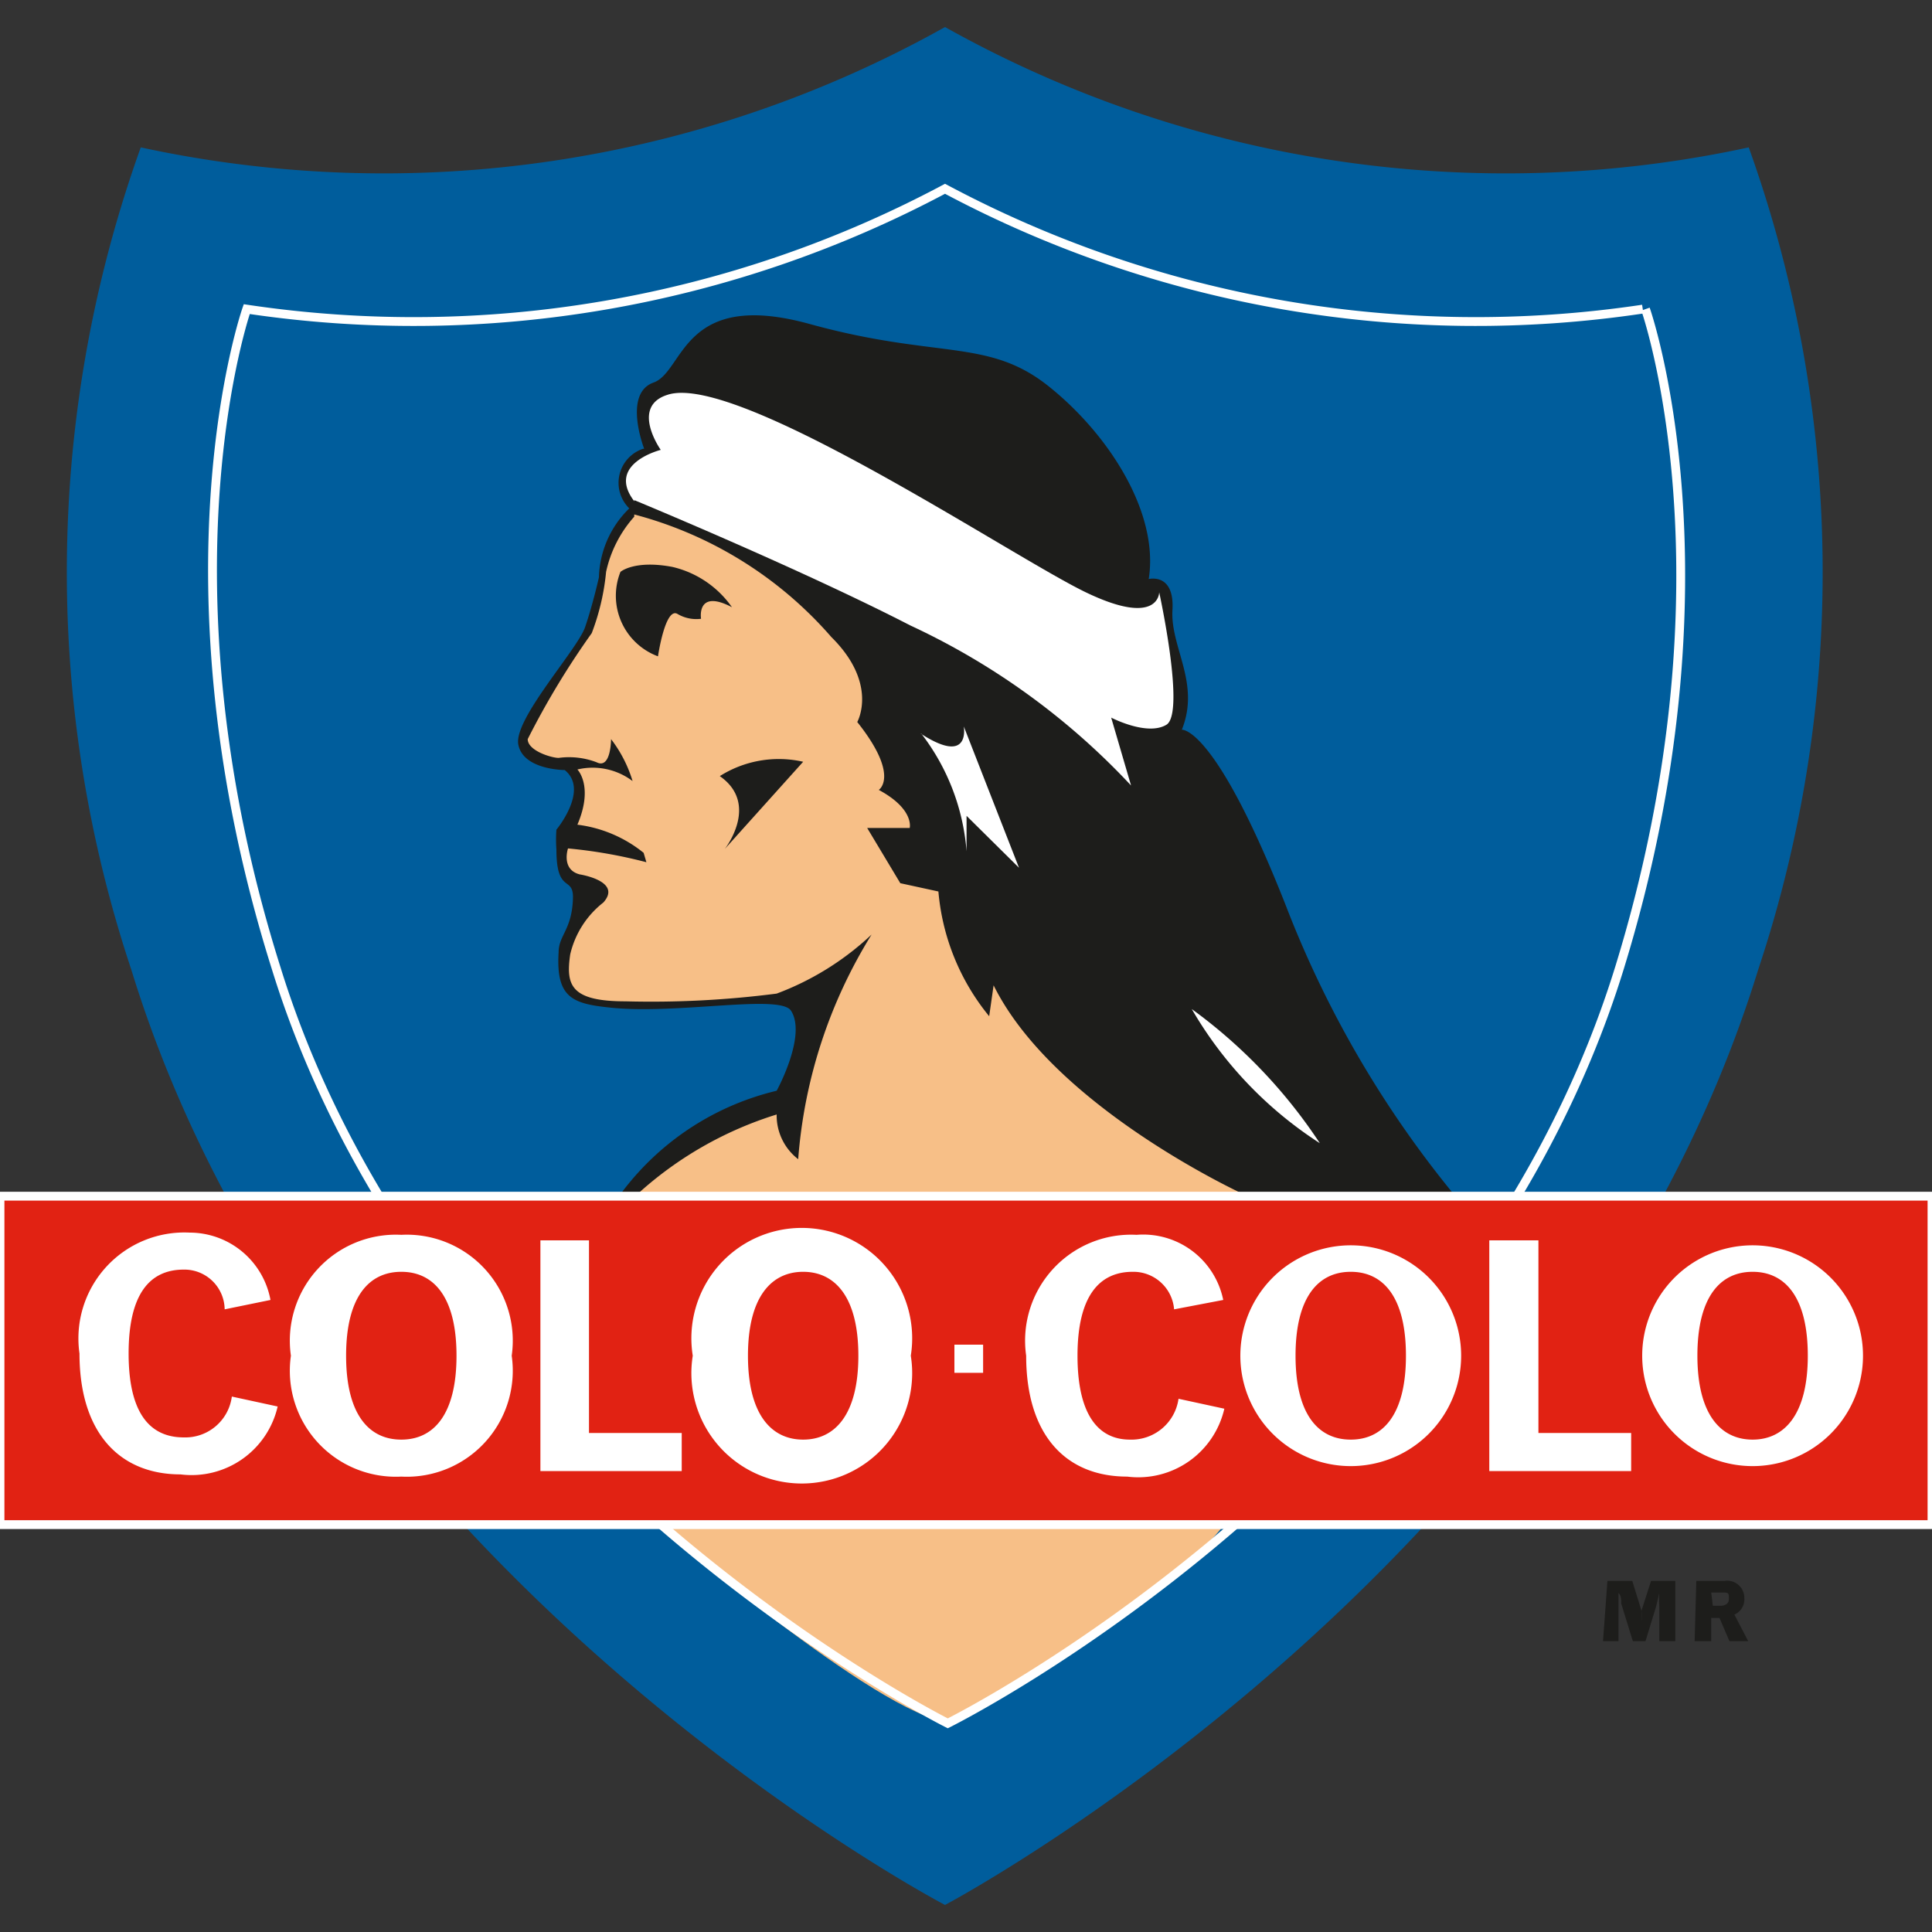 <svg id="Camada_1" data-name="Camada 1" xmlns="http://www.w3.org/2000/svg" viewBox="0 0 35 35"><rect x="0" y="0" width="35" height="35" fill="#333333" stroke="none"/><defs><style>.cls-1{fill:#005d9c;}.cls-1,.cls-2,.cls-3,.cls-4{fill-rule:evenodd;}.cls-2{fill:#1d1d1b;}.cls-3{fill:#f7bf87;}.cls-4,.cls-7{fill:#fff;}.cls-5{fill:none;stroke:#fff;stroke-miterlimit:2.61;stroke-width:0.16px;}.cls-6{fill:#e12213;}</style></defs><title>club</title><path class="cls-1" d="M31.68,2.67A20.79,20.79,0,0,1,17.12.49,20.82,20.82,0,0,1,2.55,2.67a22.78,22.78,0,0,0-.17,14.9c3.38,11,14.74,16.94,14.74,16.94s11.36-6,14.73-16.94a22.78,22.78,0,0,0-.17-14.9"/><path class="cls-2" d="M11.67,8.13s-.39-1,.17-1.2.51-1.7,2.83-1.06S17.9,6.12,19,7s2,2.3,1.81,3.49c0,0,.47-.12.43.56s.51,1.32.17,2.17c0,0,.6-.08,1.89,3.2a19.06,19.06,0,0,0,3.14,5.34H11.15a4.94,4.94,0,0,1,2.92-2s.55-1,.26-1.45c-.2-.31-2.09.08-3.31-.06-.66-.07-.95-.19-.9-1,0-.31.25-.41.26-1,0-.38-.3-.06-.3-.86a2.43,2.43,0,0,1,0-.36s.6-.72.15-1.08c0,0-.75,0-.84-.46s1.07-1.72,1.21-2.13.25-.9.25-.9a1.81,1.81,0,0,1,.55-1.25.65.65,0,0,1,.25-1.08"/><path class="cls-3" d="M11.49,9.36a2.2,2.2,0,0,0-.51,1,4.22,4.22,0,0,1-.26,1.11,14.71,14.71,0,0,0-1.16,1.92c0,.21.43.34.56.34a1.4,1.4,0,0,1,.69.08c.26.13.26-.42.26-.42a2.37,2.37,0,0,1,.39.76,1.2,1.2,0,0,0-1-.21s.3.3,0,1a2.37,2.37,0,0,1,1.2.51l.05.17a8.86,8.86,0,0,0-1.42-.25s-.13.38.21.47c0,0,.78.12.43.51a1.67,1.67,0,0,0-.6.94c-.08.55,0,.85,1,.85A17.76,17.76,0,0,0,14.07,18a5.12,5.12,0,0,0,1.72-1.07A9,9,0,0,0,14.46,21a1,1,0,0,1-.39-.81,6.68,6.68,0,0,0-2.53,1.45h11S19.1,20.07,18,17.85l-.08.56A4.12,4.12,0,0,1,17,16.15L16.31,16l-.6-1h.77s.09-.34-.56-.69c0,0,.39-.25-.39-1.23,0,0,.39-.69-.47-1.54a7.14,7.14,0,0,0-3.57-2.22"/><path class="cls-2" d="M13.26,11a1.82,1.82,0,0,0-1.08-.73c-.69-.13-.94.09-.94.09a1.17,1.17,0,0,0,.68,1.53s.13-.89.35-.77a.67.67,0,0,0,.43.09s-.09-.55.56-.21"/><path class="cls-2" d="M14.55,13.8l-1.42,1.58s.64-.81-.09-1.32a2,2,0,0,1,1.51-.26"/><path class="cls-4" d="M16.69,13.29a4,4,0,0,1,.82,2.13l0-.64.95.94-1-2.56s.13.72-.78.13"/><path class="cls-4" d="M11.49,9.06s3,1.24,5,2.27a12.9,12.9,0,0,1,4,2.9L20.13,13s.65.34,1,.13S21,10.73,21,10.73s0,.64-1.33,0S13.37,6.75,12.1,7.15c-.69.21-.13,1-.13,1s-1,.25-.48.93"/><path class="cls-2" d="M29.12,28.64h.45l.17.55s0,.11,0,.17h0a1.33,1.33,0,0,1,0-.19l.17-.53h.44v1.09h-.29V29.1a1.63,1.63,0,0,1,0-.24h0l-.06.25-.19.62h-.23l-.21-.68c0-.06,0-.15-.05-.19h0s0,.18,0,.27v.6h-.28Z"/><path class="cls-2" d="M30.73,28.64h.51a.31.31,0,0,1,.36.31.3.3,0,0,1-.18.3l.25.48h-.34l-.18-.42H31v.42h-.3Zm.3.45h.15s.14,0,.14-.12,0-.12-.14-.12H31Z"/><path class="cls-3" d="M11.92,27.64s4,3.44,5.27,3.56c0,0,4.1-2.34,5-3.6Z"/><path class="cls-5" d="M29.76,5.6A20.43,20.43,0,0,1,17.12,3.42,20.46,20.46,0,0,1,4.47,5.6S2.77,10.45,5,17.53c2.78,9,12.17,13.69,12.17,13.69s9.38-4.65,12.17-13.69c2.18-7.08.47-11.93.47-11.93"/><rect class="cls-6" y="21.67" width="35" height="5.95"/><rect class="cls-5" y="21.67" width="35" height="5.95"/><path class="cls-4" d="M4.07,23.72A.73.73,0,0,0,3.33,23c-.63,0-1,.46-1,1.52s.37,1.52,1,1.52a.85.85,0,0,0,.87-.74l.83.18a1.6,1.6,0,0,1-1.76,1.23c-1.1,0-1.83-.75-1.83-2.19a1.92,1.92,0,0,1,2-2.19A1.49,1.49,0,0,1,4.9,23.55Z"/><path class="cls-4" d="M5.27,24.56a1.92,1.92,0,0,1,2-2.19,1.92,1.92,0,0,1,2,2.19,1.92,1.92,0,0,1-2,2.19,1.92,1.92,0,0,1-2-2.19m3,0c0-1.06-.41-1.52-1-1.52s-1,.46-1,1.52.41,1.52,1,1.52,1-.46,1-1.52"/><polygon class="cls-4" points="9.79 22.47 10.67 22.47 10.67 25.96 12.35 25.96 12.35 26.65 9.79 26.65 9.79 22.47"/><path class="cls-4" d="M12.55,24.56a2,2,0,1,1,3.95,0,2,2,0,1,1-3.95,0m3,0c0-1.06-.42-1.52-1-1.52s-1,.46-1,1.52.42,1.52,1,1.52,1-.46,1-1.52"/><path class="cls-4" d="M21.27,23.72a.74.74,0,0,0-.75-.68c-.62,0-1,.46-1,1.52s.37,1.52.95,1.52a.86.86,0,0,0,.88-.74l.83.18a1.6,1.6,0,0,1-1.76,1.23c-1.11,0-1.83-.75-1.83-2.19a1.92,1.92,0,0,1,2-2.19,1.48,1.48,0,0,1,1.57,1.18Z"/><path class="cls-4" d="M22.47,24.56a2,2,0,1,1,4,0,2,2,0,1,1-4,0m3,0c0-1.06-.41-1.52-1-1.52s-1,.46-1,1.52.41,1.52,1,1.52,1-.46,1-1.52"/><polygon class="cls-4" points="26.98 22.47 27.87 22.47 27.87 25.96 29.55 25.96 29.55 26.65 26.98 26.65 26.98 22.47"/><path class="cls-4" d="M29.75,24.56a2,2,0,1,1,4,0,2,2,0,1,1-4,0m3,0c0-1.06-.41-1.52-1-1.52s-1,.46-1,1.52.42,1.52,1,1.52,1-.46,1-1.52"/><rect class="cls-7" x="17.29" y="24.36" width="0.52" height="0.51"/><path class="cls-4" d="M21.59,18.28a7.17,7.17,0,0,0,2.32,2.43,9.38,9.38,0,0,0-2.32-2.43"/></svg>